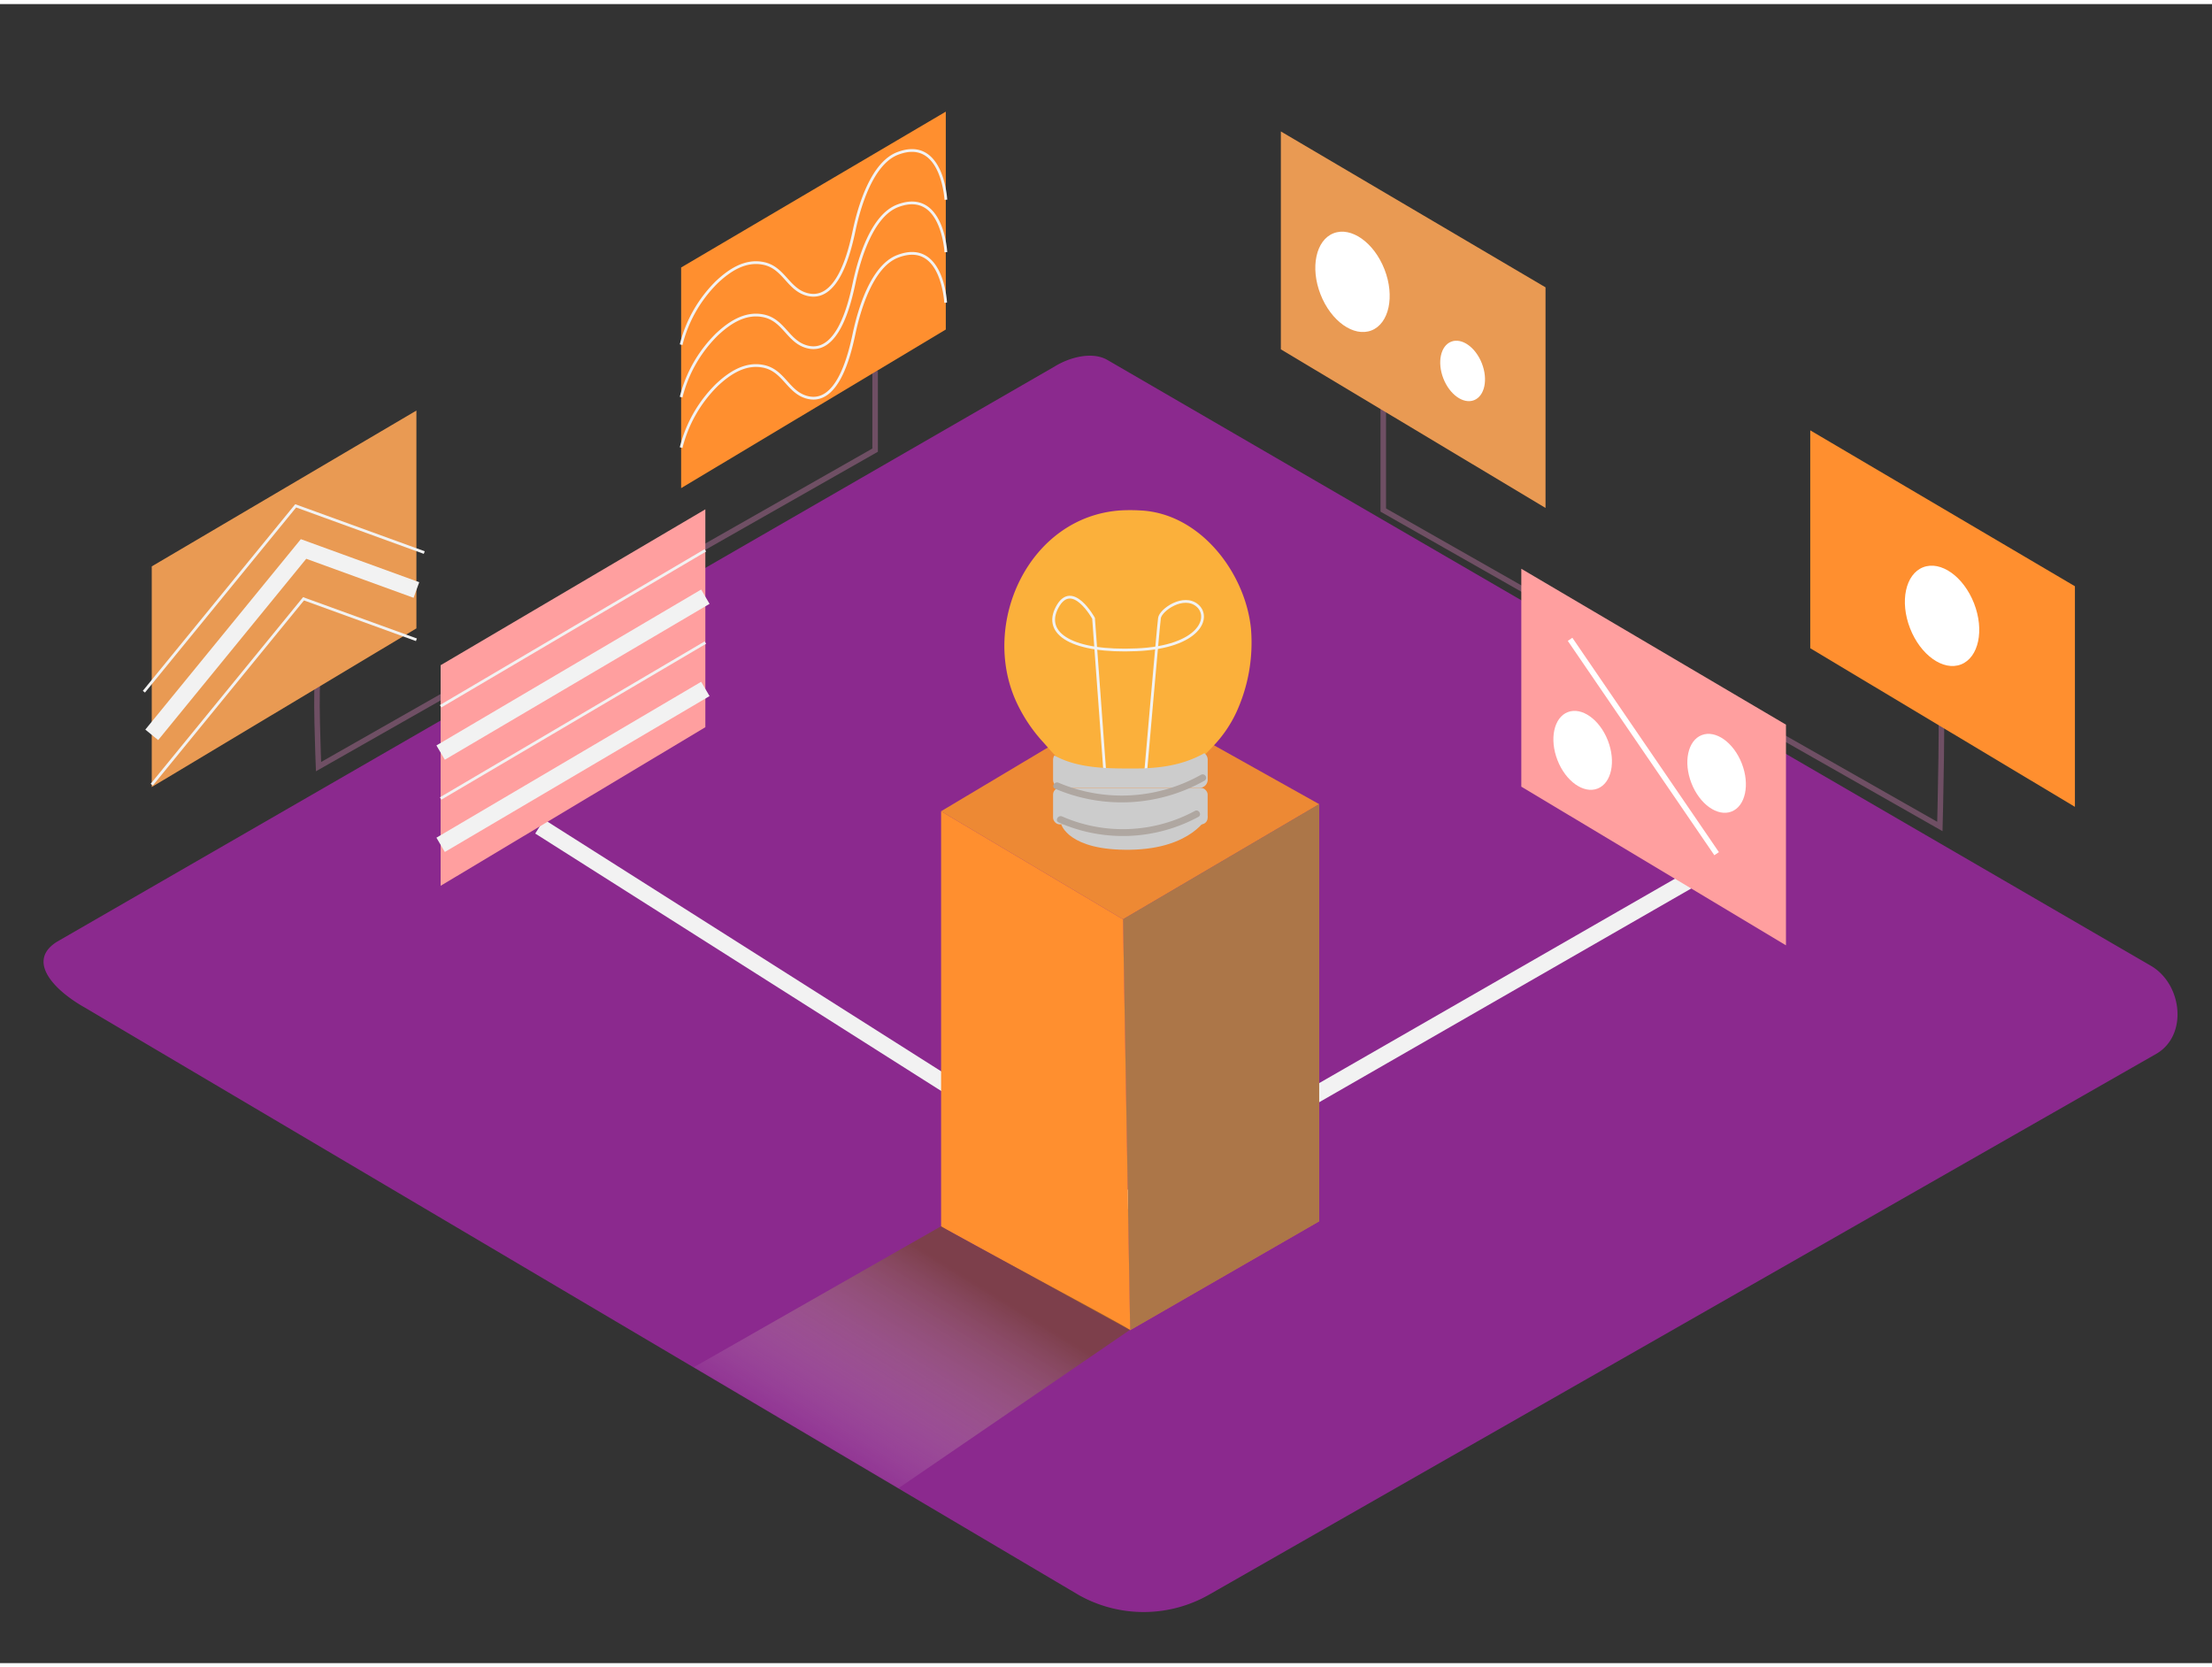 <svg xmlns="http://www.w3.org/2000/svg" xmlns:xlink="http://www.w3.org/1999/xlink" viewBox="0 0 400 300" width="406" height="306" class="illustration styles_illustrationTablet__1DWOa"><rect x="0" y="0" width="400" height="300" fill="#333333" stroke="none"/><defs><linearGradient id="linear-gradient" x1="150.31" y1="266.75" x2="173.69" y2="228.98" gradientUnits="userSpaceOnUse"><stop offset="0" stop-color="#fff" stop-opacity="0"></stop><stop offset="0.99" stop-color="#754c24"></stop></linearGradient></defs><title>PP</title><g style="isolation: isolate;"><g id="Layer_2" data-name="Layer 2"><path d="M195.1,287.7,15.38,181.48c-5.72-3.21-10.63-8.49-5.05-11.94l180.37-104c2.71-1.68,6.82-2.78,9.57-1.18L388.93,173.89c5.72,3.32,6.75,12.6,1,15.93L218.8,287.53A23.9,23.9,0,0,1,195.1,287.7Z" fill="#8b298e"></path><path d="M350.79,123.62c.64.39,0,25.09,0,25.09L250.14,91.49V66.32" fill="none" stroke="#6f4f64" stroke-miterlimit="10"></path><path d="M57.6,121.7c-.64.39,0,16.19,0,16.19L158.25,80.66V66.34" fill="none" stroke="#6f4f64" stroke-miterlimit="10"></path><polyline points="97.59 148.72 204.41 216.46 312.14 154.57" fill="none" stroke="#f2f2f2" stroke-miterlimit="10" stroke-width="3"></polyline><polygon points="170.18 145.96 203.08 165.5 238.55 144.68 204.37 125.55 170.18 145.96" fill="#ff8f2f"></polygon><polygon points="238.55 144.68 238.55 220.11 204.37 239.79 203.08 165.5 238.55 144.68" fill="#ff8f2f"></polygon><polygon points="170.18 145.96 203.08 165.5 238.55 144.68 204.37 125.55 170.18 145.96" fill="#606060" opacity="0.11"></polygon><polygon points="238.55 144.68 238.55 220.11 204.37 239.79 203.08 165.5 238.55 144.68" fill="#606060" opacity="0.52"></polygon><polygon points="170.18 145.96 170.18 221.05 204.37 239.79 203.08 165.5 170.18 145.96" fill="#ff8f2f"></polygon><polygon points="327.35 116.48 327.35 77.08 375.21 105.27 375.21 145.16 327.35 116.48" fill="#ff8f2f"></polygon><polygon points="275.1 141.51 275.1 102.11 322.96 130.3 322.96 170.2 275.1 141.51" fill="#ff9f9f"></polygon><polygon points="231.62 62.43 231.62 23.03 279.48 51.22 279.48 91.11 231.62 62.43" fill="#e99a53"></polygon><ellipse cx="351.18" cy="110.61" rx="6.21" ry="9.43" transform="translate(-16.18 135.2) rotate(-21.31)" fill="#fff"></ellipse><ellipse cx="244.57" cy="50.21" rx="6.21" ry="9.43" transform="translate(-1.52 92.33) rotate(-21.31)" fill="#fff"></ellipse><ellipse cx="264.49" cy="66.32" rx="3.74" ry="5.68" transform="translate(-6.02 100.67) rotate(-21.31)" fill="#fff"></ellipse><line x1="283.92" y1="114.87" x2="310.42" y2="153.63" fill="#fff" stroke="#fff" stroke-miterlimit="10"></line><ellipse cx="286.2" cy="134.93" rx="4.89" ry="7.42" transform="translate(-29.47 113.25) rotate(-21.31)" fill="#fff"></ellipse><ellipse cx="310.42" cy="139.08" rx="4.89" ry="7.42" transform="translate(-29.32 122.34) rotate(-21.31)" fill="#fff"></ellipse><path d="M194.61,138.67c-1.64,0-5-4.16-6.14-5.39a28.32,28.32,0,0,1-4.64-7C177.2,112,186.08,92.7,202.6,91.56a30.59,30.59,0,0,1,3.51,0C217,92,225.23,102.84,226.22,113a30.22,30.22,0,0,1-2.62,15,22.71,22.71,0,0,1-4.11,6.07c-1.18,1.24-4.7,5.06-6.52,5Z" fill="#fbb03b"></path><path d="M199.85,139.74l-2.1-28.67s-3.85-7-6.55-2.06,2.9,8.24,14.32,7.75,13.49-5.88,11-8-6.64.79-6.85,2.26-2.57,28.67-2.57,28.67" fill="none" stroke="#f2f2f2" stroke-miterlimit="10" stroke-width="0.5"></path><path d="M217.78,135.46c-3.89,2.19-8.11,2.77-12.81,2.77s-10.08,0-14.3-2.36a1.44,1.44,0,0,0-.24.75v3.63a1.48,1.48,0,0,0,1.48,1.48h25a1.48,1.48,0,0,0,1.48-1.48v-3.63A1.46,1.46,0,0,0,217.78,135.46Z" fill="#ccc"></path><rect x="190.43" y="141.74" width="27.95" height="6.59" rx="1.19" ry="1.19" fill="#ccc"></rect><path d="M191.91,148.33s1.28,4.77,12.49,4.59,14-6.07,14-6.07" fill="#ccc"></path><path d="M217.18,139.36a29.24,29.24,0,0,1-25.76,1.44c-.73-.31-1.37.76-.63,1.08a30.55,30.55,0,0,0,27-1.44C218.51,140,217.89,139,217.18,139.36Z" fill="#afa7a1"></path><path d="M216.07,145.9a27.37,27.37,0,0,1-24,1c-.73-.32-1.36.76-.63,1.08a28.69,28.69,0,0,0,25.26-1C217.4,146.6,216.77,145.52,216.07,145.9Z" fill="#afa7a1"></path><polygon points="75.3 112.89 75.3 73.5 27.44 101.68 27.44 141.58 75.3 112.89" fill="#e99a53"></polygon><polygon points="127.55 130.76 127.55 91.36 79.68 119.55 79.68 159.44 127.55 130.76" fill="#ff9f9f"></polygon><polygon points="171.03 58.85 171.03 19.45 123.17 47.63 123.17 87.53 171.03 58.85" fill="#ff8f2f"></polygon><path d="M123.17,71.07a24.09,24.09,0,0,1,6.47-11.33c2.25-2.12,5.07-4,8.3-3.39,3.7.67,4.47,4.48,7.71,5.54,5.77,1.89,8-7.68,8.8-11.45.9-4.23,3.21-12.29,8-14,8-2.94,8.59,8.42,8.59,8.42" fill="none" stroke="#f2f2f2" stroke-miterlimit="10" stroke-width="0.5"></path><path d="M123.17,80.2a24.09,24.09,0,0,1,6.47-11.33c2.25-2.12,5.07-4,8.3-3.39,3.7.67,4.47,4.48,7.71,5.54,5.77,1.89,8-7.68,8.8-11.45.9-4.23,3.21-12.29,8-14C170.47,42.6,171,54,171,54" fill="none" stroke="#f2f2f2" stroke-miterlimit="10" stroke-width="0.5"></path><path d="M123.17,61.59a24.09,24.09,0,0,1,6.47-11.33c2.25-2.12,5.07-4,8.3-3.39,3.7.67,4.47,4.48,7.71,5.54,5.77,1.89,8-7.68,8.8-11.45.9-4.23,3.21-12.29,8-14,8-2.94,8.59,8.42,8.59,8.42" fill="none" stroke="#f2f2f2" stroke-miterlimit="10" stroke-width="0.5"></path><line x1="79.68" y1="126.97" x2="127.55" y2="98.78" fill="none" stroke="#f2f2f2" stroke-miterlimit="10" stroke-width="0.5"></line><line x1="79.68" y1="135.35" x2="127.55" y2="107.16" fill="none" stroke="#f2f2f2" stroke-miterlimit="10" stroke-width="3"></line><line x1="79.68" y1="143.65" x2="127.55" y2="115.46" fill="none" stroke="#f2f2f2" stroke-miterlimit="10" stroke-width="0.5"></line><line x1="79.68" y1="152.03" x2="127.55" y2="123.84" fill="none" stroke="#f2f2f2" stroke-miterlimit="10" stroke-width="3"></line><polyline points="27.44 132.14 54.89 98.53 75.3 105.95" fill="none" stroke="#f2f2f2" stroke-miterlimit="10" stroke-width="3"></polyline><polyline points="27.44 141.15 54.89 107.54 75.3 114.95" fill="none" stroke="#f2f2f2" stroke-miterlimit="10" stroke-width="0.5"></polyline><polyline points="26.02 124.34 53.47 90.73 76.72 99.18" fill="none" stroke="#f2f2f2" stroke-miterlimit="10" stroke-width="0.5"></polyline><path d="M170.18,221l-44.71,25.49,37,21.88,41.87-28.64C201.2,237.75,173.37,223,170.18,221Z" opacity="0.63" fill="url(#linear-gradient)" style="mix-blend-mode: multiply;"></path></g></g></svg>